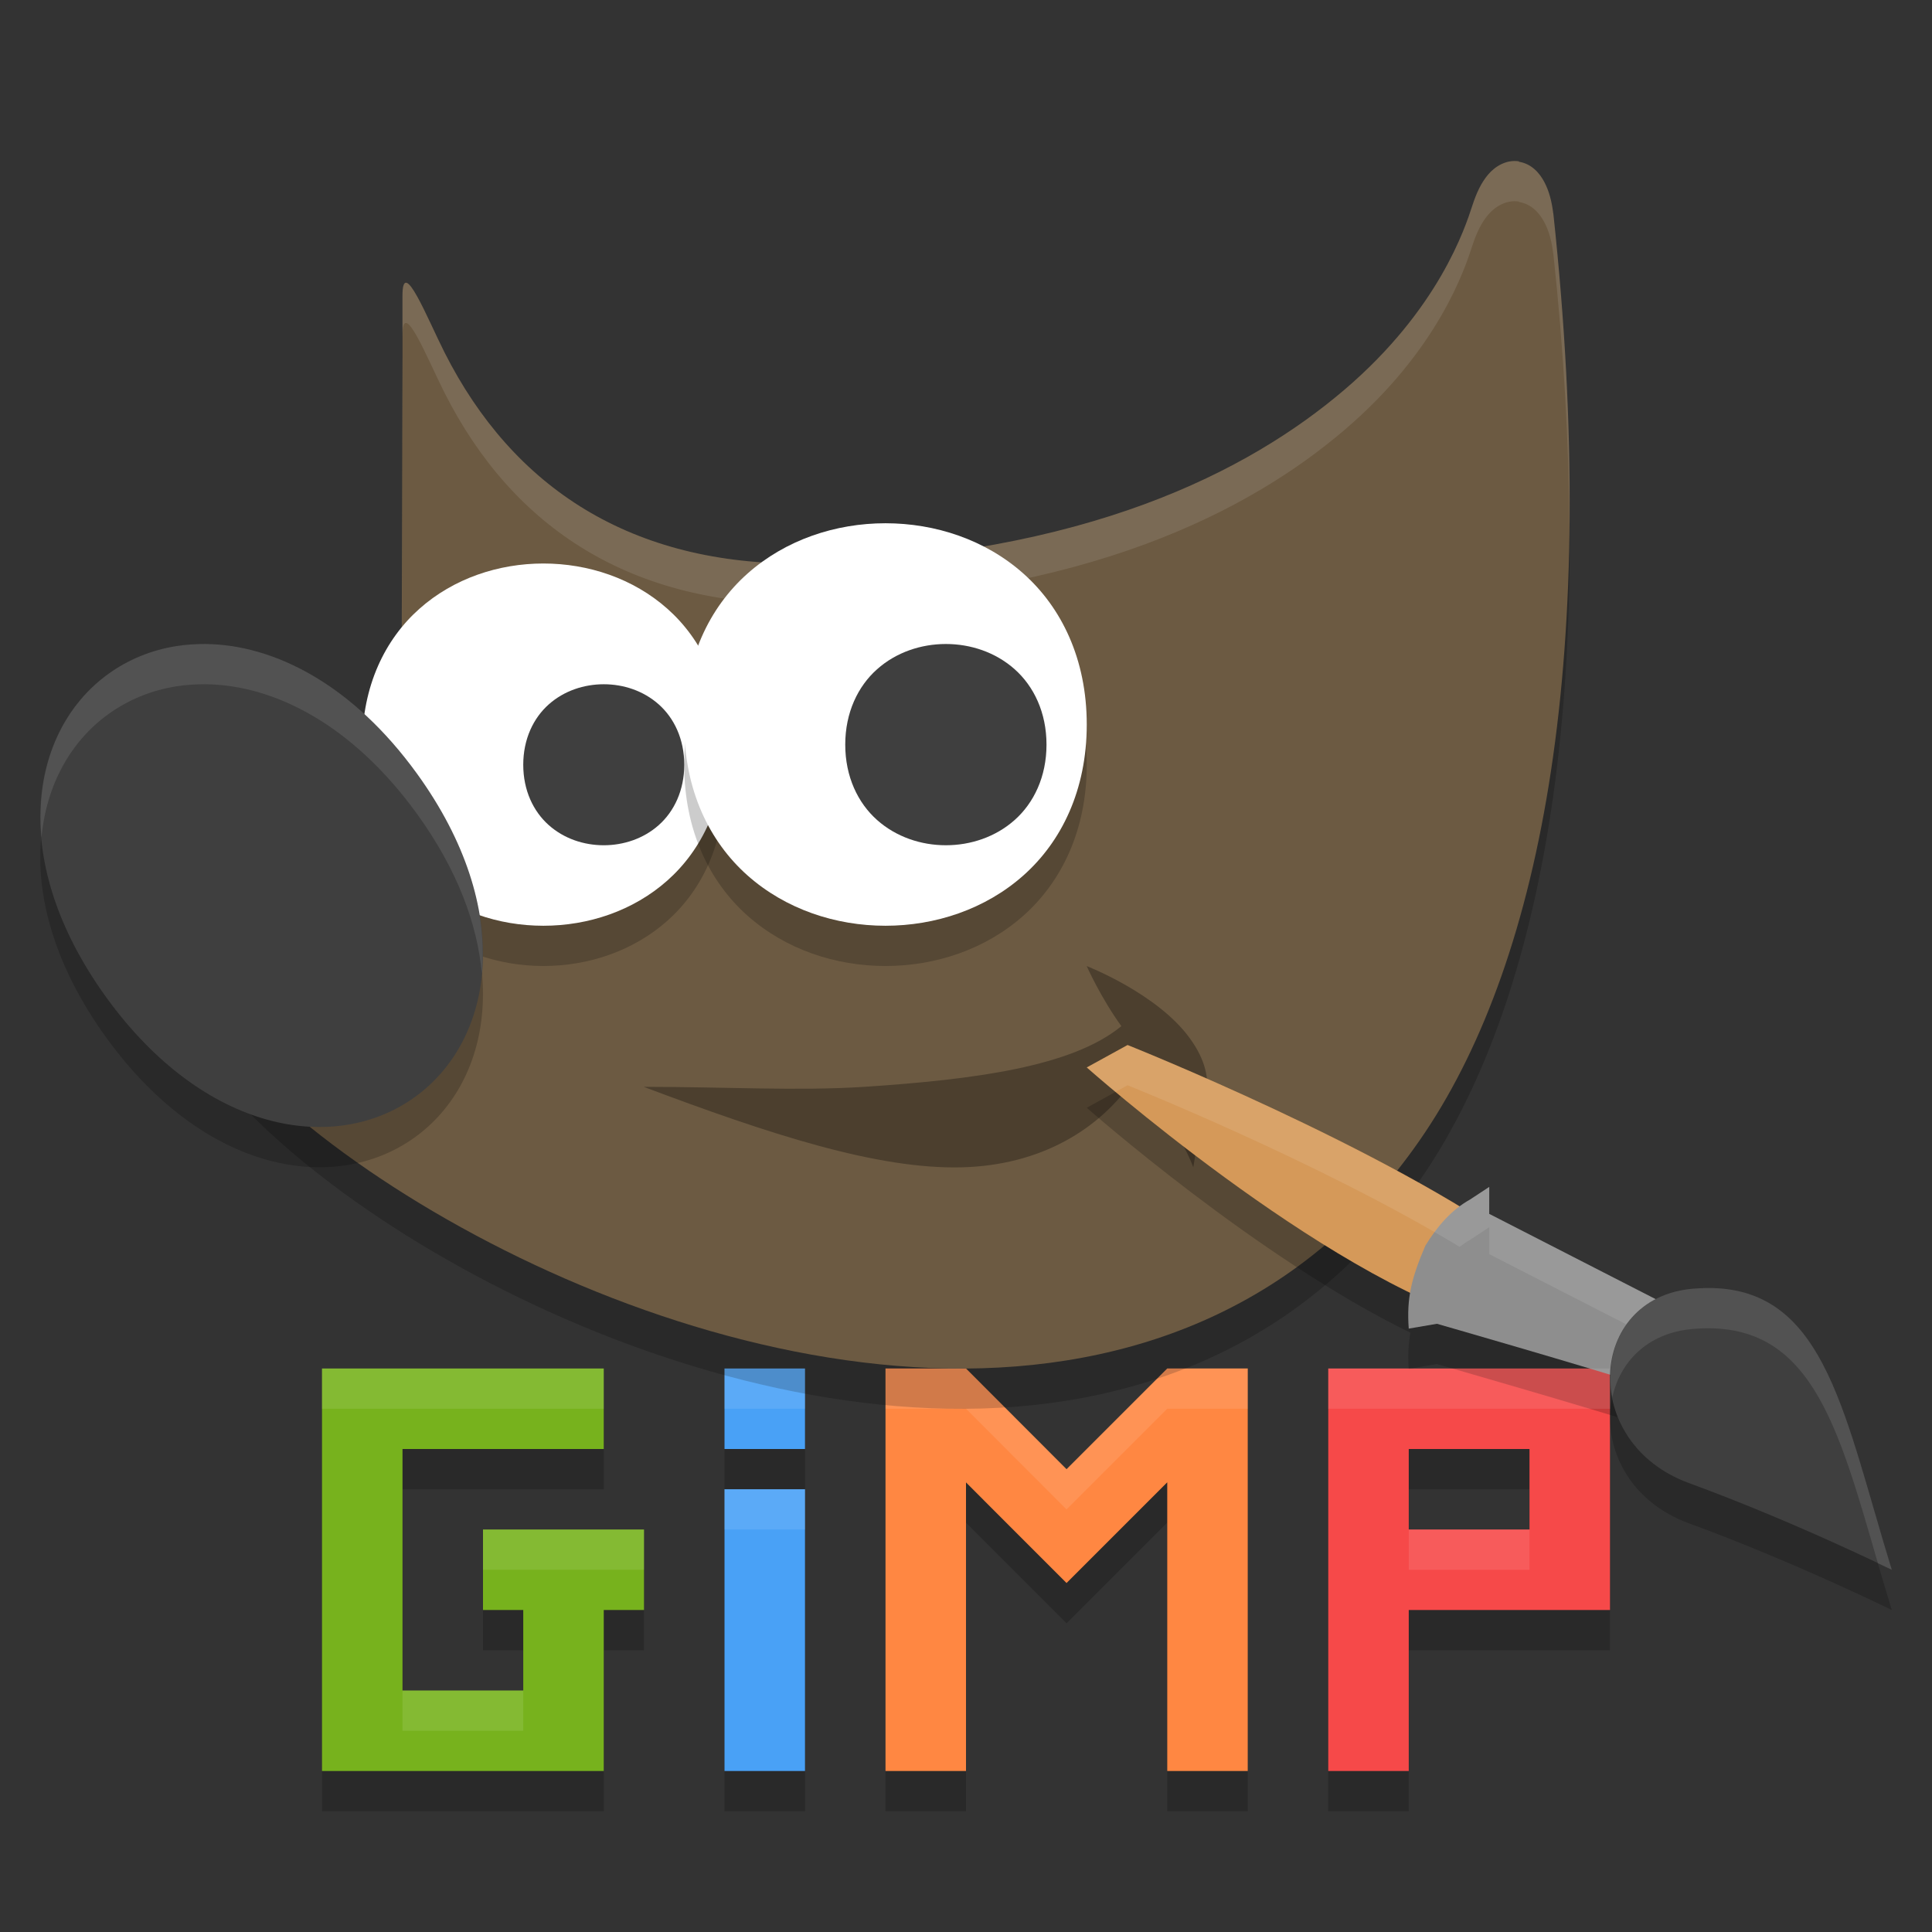 <!-- Created with Inkscape (http://www.inkscape.org/) -->
<svg xmlns="http://www.w3.org/2000/svg" height="48" width="48" version="1.1" viewBox="0 0 48 48">
 <rect x="0" y="0" width="48" height="48" fill="#333333" stroke="none"/>
 <path style="opacity:.2" d="m8 35v10h7v-4h1v-2h-4v2h1v2h-3v-6h5v-2h-7zm10 0v2h2v-2h-2zm4 0v10h2v-7.17l1.084 1.086 1.414 1.414 1.414-1.414 1.088-1.088v7.172h2v-10h-2l-2.502 2.502-2.498-2.502h-2zm11 0v10h2v-4h5v-6h-7zm2 2h3v2h-3v-2zm-17 1v7h2v-7h-2z"/>
 <path style="fill:#77b21d" d="m8 34v2 6 2h2 5v-2-2h1v-2h-4v2h1v2h-3v-6h5v-2h-5-2z"/>
 <path style="fill:#49a1f6" d="m18 34v2h2v-2h-2zm0 3v7h2v-7h-2z"/>
 <path style="fill:#ff8742" d="m22 34v10h2v-7.17l1.084 1.086 1.414 1.414 1.414-1.414 1.088-1.088v7.172h2v-10h-2l-2.502 2.502-2.498-2.502h-2z"/>
 <path style="fill:#f64949" d="m33 34v2 2 2 4h2v-4h5v-2-3-1h-5-2zm2 2h3v2h-3v-2z"/>
 <g transform="translate(0,-1006.362)">
  <path style="opacity:.2;fill-rule:evenodd" d="m37.738 1011.371c-0.315-0.05-0.597 0.128-0.767 0.33-0.17 0.202-0.288 0.453-0.39 0.768-0.178 0.546-0.83 2.574-3.181 4.578-2.351 2.004-6.405 4.135-13.432 4.315-4.273 0.05-7.22-1.872-8.923-5.243-0.425-0.841-1.045-2.409-1.045-1.412v1.543l-0.022 7.984 0.043 0.105s0.383 0.85-0.022 1.996c-0.404 1.146-2 2.637-5.564 3.707l-0.436 0.13 0.083 0.459c0.198 1.112 0.986 2.251 2.149 3.418 1.163 1.166 2.721 2.346 4.535 3.413 3.628 2.134 8.275 3.82 12.789 3.899 4.515 0.079 8.932-1.5 11.855-5.872 2.923-4.373 4.348-11.959 3.181-22.828h-0.002c-0.037-0.298-0.103-0.553-0.221-0.776-0.118-0.223-0.316-0.454-0.631-0.503z"/>
  <path style="fill:#6c5a42;fill-rule:evenodd" d="m37.738 1010.371c-0.315-0.05-0.597 0.128-0.767 0.33-0.17 0.202-0.288 0.453-0.39 0.768-0.178 0.546-0.83 2.574-3.181 4.578-2.351 2.004-6.405 4.135-13.432 4.315-4.273 0.05-7.22-1.872-8.923-5.243-0.425-0.841-1.045-2.409-1.045-1.412v1.543l-0.022 7.984 0.043 0.105s0.383 0.85-0.022 1.996c-0.404 1.146-2 2.637-5.564 3.707l-0.436 0.13 0.083 0.459c0.198 1.112 0.986 2.251 2.149 3.418 1.163 1.166 2.721 2.346 4.535 3.413 3.628 2.134 8.275 3.82 12.789 3.899 4.515 0.079 8.932-1.5 11.855-5.872 2.923-4.373 4.348-11.959 3.181-22.828h-0.002c-0.037-0.298-0.103-0.553-0.221-0.776-0.118-0.223-0.316-0.454-0.631-0.503z"/>
  <path style="opacity:.1;fill:#ffffff;fill-rule:evenodd" d="m37.738 1010.37c-0.315-0.05-0.598 0.128-0.768 0.33-0.17 0.202-0.288 0.452-0.391 0.768-0.178 0.546-0.829 2.576-3.18 4.58-2.351 2.004-6.405 4.134-13.432 4.314-4.273 0.05-7.22-1.873-8.924-5.244-0.425-0.841-1.045-2.408-1.045-1.41v1c0-0.998 0.62 0.569 1.045 1.41 1.704 3.372 4.651 5.294 8.924 5.244 7.027-0.181 11.081-2.31 13.432-4.314 2.351-2.004 3.002-4.034 3.18-4.58 0.103-0.316 0.221-0.565 0.391-0.768 0.17-0.202 0.453-0.38 0.768-0.33v0.01c0.315 0.05 0.513 0.281 0.631 0.504 0.118 0.223 0.184 0.479 0.221 0.777h0.002c0.263 2.443 0.388 4.712 0.4 6.824 0.029-2.388-0.096-4.992-0.4-7.824h-0.002c-0.037-0.298-0.103-0.554-0.221-0.777-0.118-0.223-0.316-0.454-0.631-0.504v-0.01zm-27.738 4.879l-0.021 7.984 0.002 0.01 0.02-6.99v-1zm0.137 9.539c-0.029 0.174-0.069 0.354-0.137 0.547-0.404 1.146-2 2.637-5.564 3.707l-0.436 0.129 0.082 0.459c0.028 0.16 0.073 0.32 0.125 0.48l0.229-0.068c3.565-1.07 5.16-2.561 5.564-3.707 0.231-0.654 0.201-1.189 0.137-1.547z"/>
  <path style="opacity:.3;fill-rule:evenodd" d="m16 1033.364c2 0 3.823 0.107 5.477 0 2.747-0.182 5.162-0.502 6.383-1.508-0.516-0.712-0.861-1.492-0.861-1.492s1.754 0.679 2.56 1.791c0.805 1.108 0.299 1.791 0.088 3.209-0.469-1.245-1.344-1.712-1.462-2.207-0.852 1.257-2.32 2.158-4.294 2.207-2.101 0.052-4.776-0.824-7.893-1.998z"/>
  <path style="opacity:.2" d="m28.014 1033.325-1.014 0.559s4.235 3.74 8.041 5.588c-0.048 0.279-0.066 0.561-0.041 0.898l0.699-0.119s3.657 1.048 5.387 1.6l0.201-0.391 0.713-1.379-5-2.561v-0.67l-0.482 0.318c-0.089 0.049-0.172 0.109-0.254 0.17-3.522-2.127-8.25-4.014-8.25-4.014z"/>
  <path style="fill:#d59959" d="m36.968 1039.25 0.926-1.845c-3.446-2.521-9.88-5.08-9.88-5.08l-1.014 0.557s5.842 5.181 9.968 6.367z"/>
  <path style="fill:#8e8e8e" d="m37 1035.85-0.483 0.318c-0.447 0.245-0.81 0.661-1.105 1.143-0.337 0.791-0.47 1.286-0.412 2.06l0.7-0.12s3.655 1.048 5.385 1.6l0.202-0.39 0.712-1.379-5-2.562z"/>
  <path style="opacity:.2" d="m47 1046.362c-1.247-4.052-1.689-7.269-4.948-6.982-2.626 0.231-2.81 3.832-0.096 4.826 2.614 0.957 5.044 2.156 5.044 2.156z"/>
  <path style="opacity:.1;fill:#ffffff" d="m28.014 1032.325-1.014 0.559s0.265 0.235 0.713 0.607l0.301-0.166s4.728 1.887 8.25 4.014c0.082-0.061 0.165-0.121 0.254-0.17l0.482-0.318v0.67l4.592 2.352 0.408-0.791-5-2.561v-0.67l-0.482 0.316c-0.089 0.049-0.172 0.111-0.254 0.172-3.522-2.127-8.25-4.014-8.25-4.014z"/>
  <path style="fill:#3f3f3f" d="m47 1045.362c-1.247-4.052-1.689-7.269-4.948-6.982-2.626 0.231-2.81 3.832-0.096 4.826 2.614 0.957 5.044 2.156 5.044 2.156z"/>
  <path style="opacity:.2;fill-rule:evenodd" d="m13.5 1021.362c-1.111 0-2.229 0.368-3.081 1.126-0.853 0.758-1.419 1.915-1.419 3.374-0 1.459 0.566 2.616 1.419 3.374 0.853 0.758 1.97 1.126 3.081 1.126 1.111 0 2.231-0.368 3.083-1.126 0.853-0.758 1.417-1.915 1.417-3.374 0-1.459-0.564-2.616-1.417-3.374-0.853-0.758-1.972-1.126-3.083-1.126z"/>
  <path style="fill:#ffffff;fill-rule:evenodd" d="m13.5 1020.362c-1.111 0-2.229 0.368-3.081 1.126-0.853 0.758-1.419 1.915-1.419 3.374-0 1.459 0.566 2.616 1.419 3.374 0.853 0.758 1.97 1.126 3.081 1.126 1.111 0 2.231-0.368 3.083-1.126 0.853-0.758 1.417-1.915 1.417-3.374 0-1.459-0.564-2.616-1.417-3.374-0.853-0.758-1.972-1.126-3.083-1.126z"/>
  <path style="opacity:.2;fill-rule:evenodd" d="m5.101 1023.362c-0.244 0-0.483 0.015-0.716 0.052-0.62 0.098-1.195 0.333-1.69 0.689-1.981 1.425-2.502 4.654-0.056 8.036 2.447 3.382 5.684 3.906 7.664 2.482 1.981-1.425 2.504-4.654 0.058-8.036-1.606-2.219-3.552-3.208-5.26-3.222z"/>
  <path style="fill:#3f3f3f;fill-rule:evenodd" d="m5.101 1022.362c-0.244 0-0.483 0.015-0.716 0.052-0.62 0.098-1.195 0.333-1.69 0.689-1.981 1.425-2.502 4.654-0.056 8.036 2.447 3.382 5.684 3.906 7.664 2.482 1.981-1.425 2.504-4.654 0.058-8.036-1.606-2.219-3.552-3.208-5.26-3.222z"/>
  <path style="opacity:.2;fill-rule:evenodd" d="m21.999 1020.362c-1.237 0-2.48 0.409-3.427 1.25s-1.573 2.123-1.573 3.751 0.626 2.908 1.573 3.749 2.19 1.25 3.427 1.25 2.48-0.409 3.427-1.25 1.574-2.122 1.574-3.749-0.628-2.909-1.574-3.751-2.19-1.25-3.427-1.25z"/>
  <path style="fill:#ffffff;fill-rule:evenodd" d="m21.999 1019.362c-1.237 0-2.48 0.409-3.427 1.25s-1.573 2.123-1.573 3.751 0.626 2.908 1.573 3.749 2.19 1.25 3.427 1.25 2.48-0.409 3.427-1.25 1.574-2.122 1.574-3.749-0.628-2.909-1.574-3.751-2.19-1.25-3.427-1.25z"/>
  <path style="fill:#3f3f3f;fill-rule:evenodd" d="m23.5 1022.362c-0.613 0-1.232 0.203-1.709 0.627s-0.791 1.077-0.791 1.873 0.314 1.449 0.791 1.873 1.096 0.627 1.709 0.627 1.232-0.203 1.709-0.627 0.791-1.077 0.791-1.873-0.314-1.449-0.791-1.873-1.096-0.627-1.709-0.627z"/>
  <path style="fill:#3f3f3f;fill-rule:evenodd" d="m15 1023.362c-0.49 0-0.986 0.162-1.367 0.501s-0.633 0.862-0.633 1.499 0.251 1.159 0.633 1.499 0.877 0.501 1.367 0.501 0.986-0.162 1.367-0.501 0.633-0.862 0.633-1.499-0.251-1.159-0.633-1.499-0.877-0.501-1.367-0.501z"/>
  <path style="opacity:.1;fill:#ffffff;fill-rule:evenodd" d="m5.102 1022.362c-0.244 0-0.484 0.014-0.717 0.051-0.62 0.098-1.194 0.333-1.689 0.689-1.168 0.84-1.823 2.312-1.666 4.068 0.123-1.31 0.727-2.393 1.666-3.068 0.495-0.356 1.069-0.591 1.689-0.689 0.233-0.037 0.473-0.051 0.717-0.051 1.708 0.015 3.654 1.003 5.26 3.223 1.002 1.385 1.5 2.742 1.609 3.963 0.135-1.453-0.324-3.186-1.609-4.963-1.606-2.219-3.551-3.208-5.26-3.223z"/>
  <path style="opacity:.1;fill:#ffffff" d="m42.631 1038.366c-0.183-0.01-0.374 0-0.578 0.014-1.55 0.136-2.241 1.446-1.996 2.701 0.188-0.874 0.864-1.602 1.996-1.701 2.926-0.257 3.598 2.362 4.604 5.822 0.057 0.028 0.344 0.16 0.344 0.16-1.169-3.798-1.631-6.864-4.369-6.996z"/>
 </g>
 <path style="opacity:.1;fill:#ffffff" d="m8 34v1h7v-1h-7zm10 0v1h2v-1h-2zm4 0v1h2l2.498 2.502 2.502-2.502h2v-1h-2l-2.502 2.502-2.498-2.502h-2zm11 0v1h7v-1h-7zm-15 3v1h2v-1h-2zm-6 1v1h4v-1h-4zm23 0v1h3v-1h-3zm-25 4v1h3v-1h-3z"/>
</svg>
